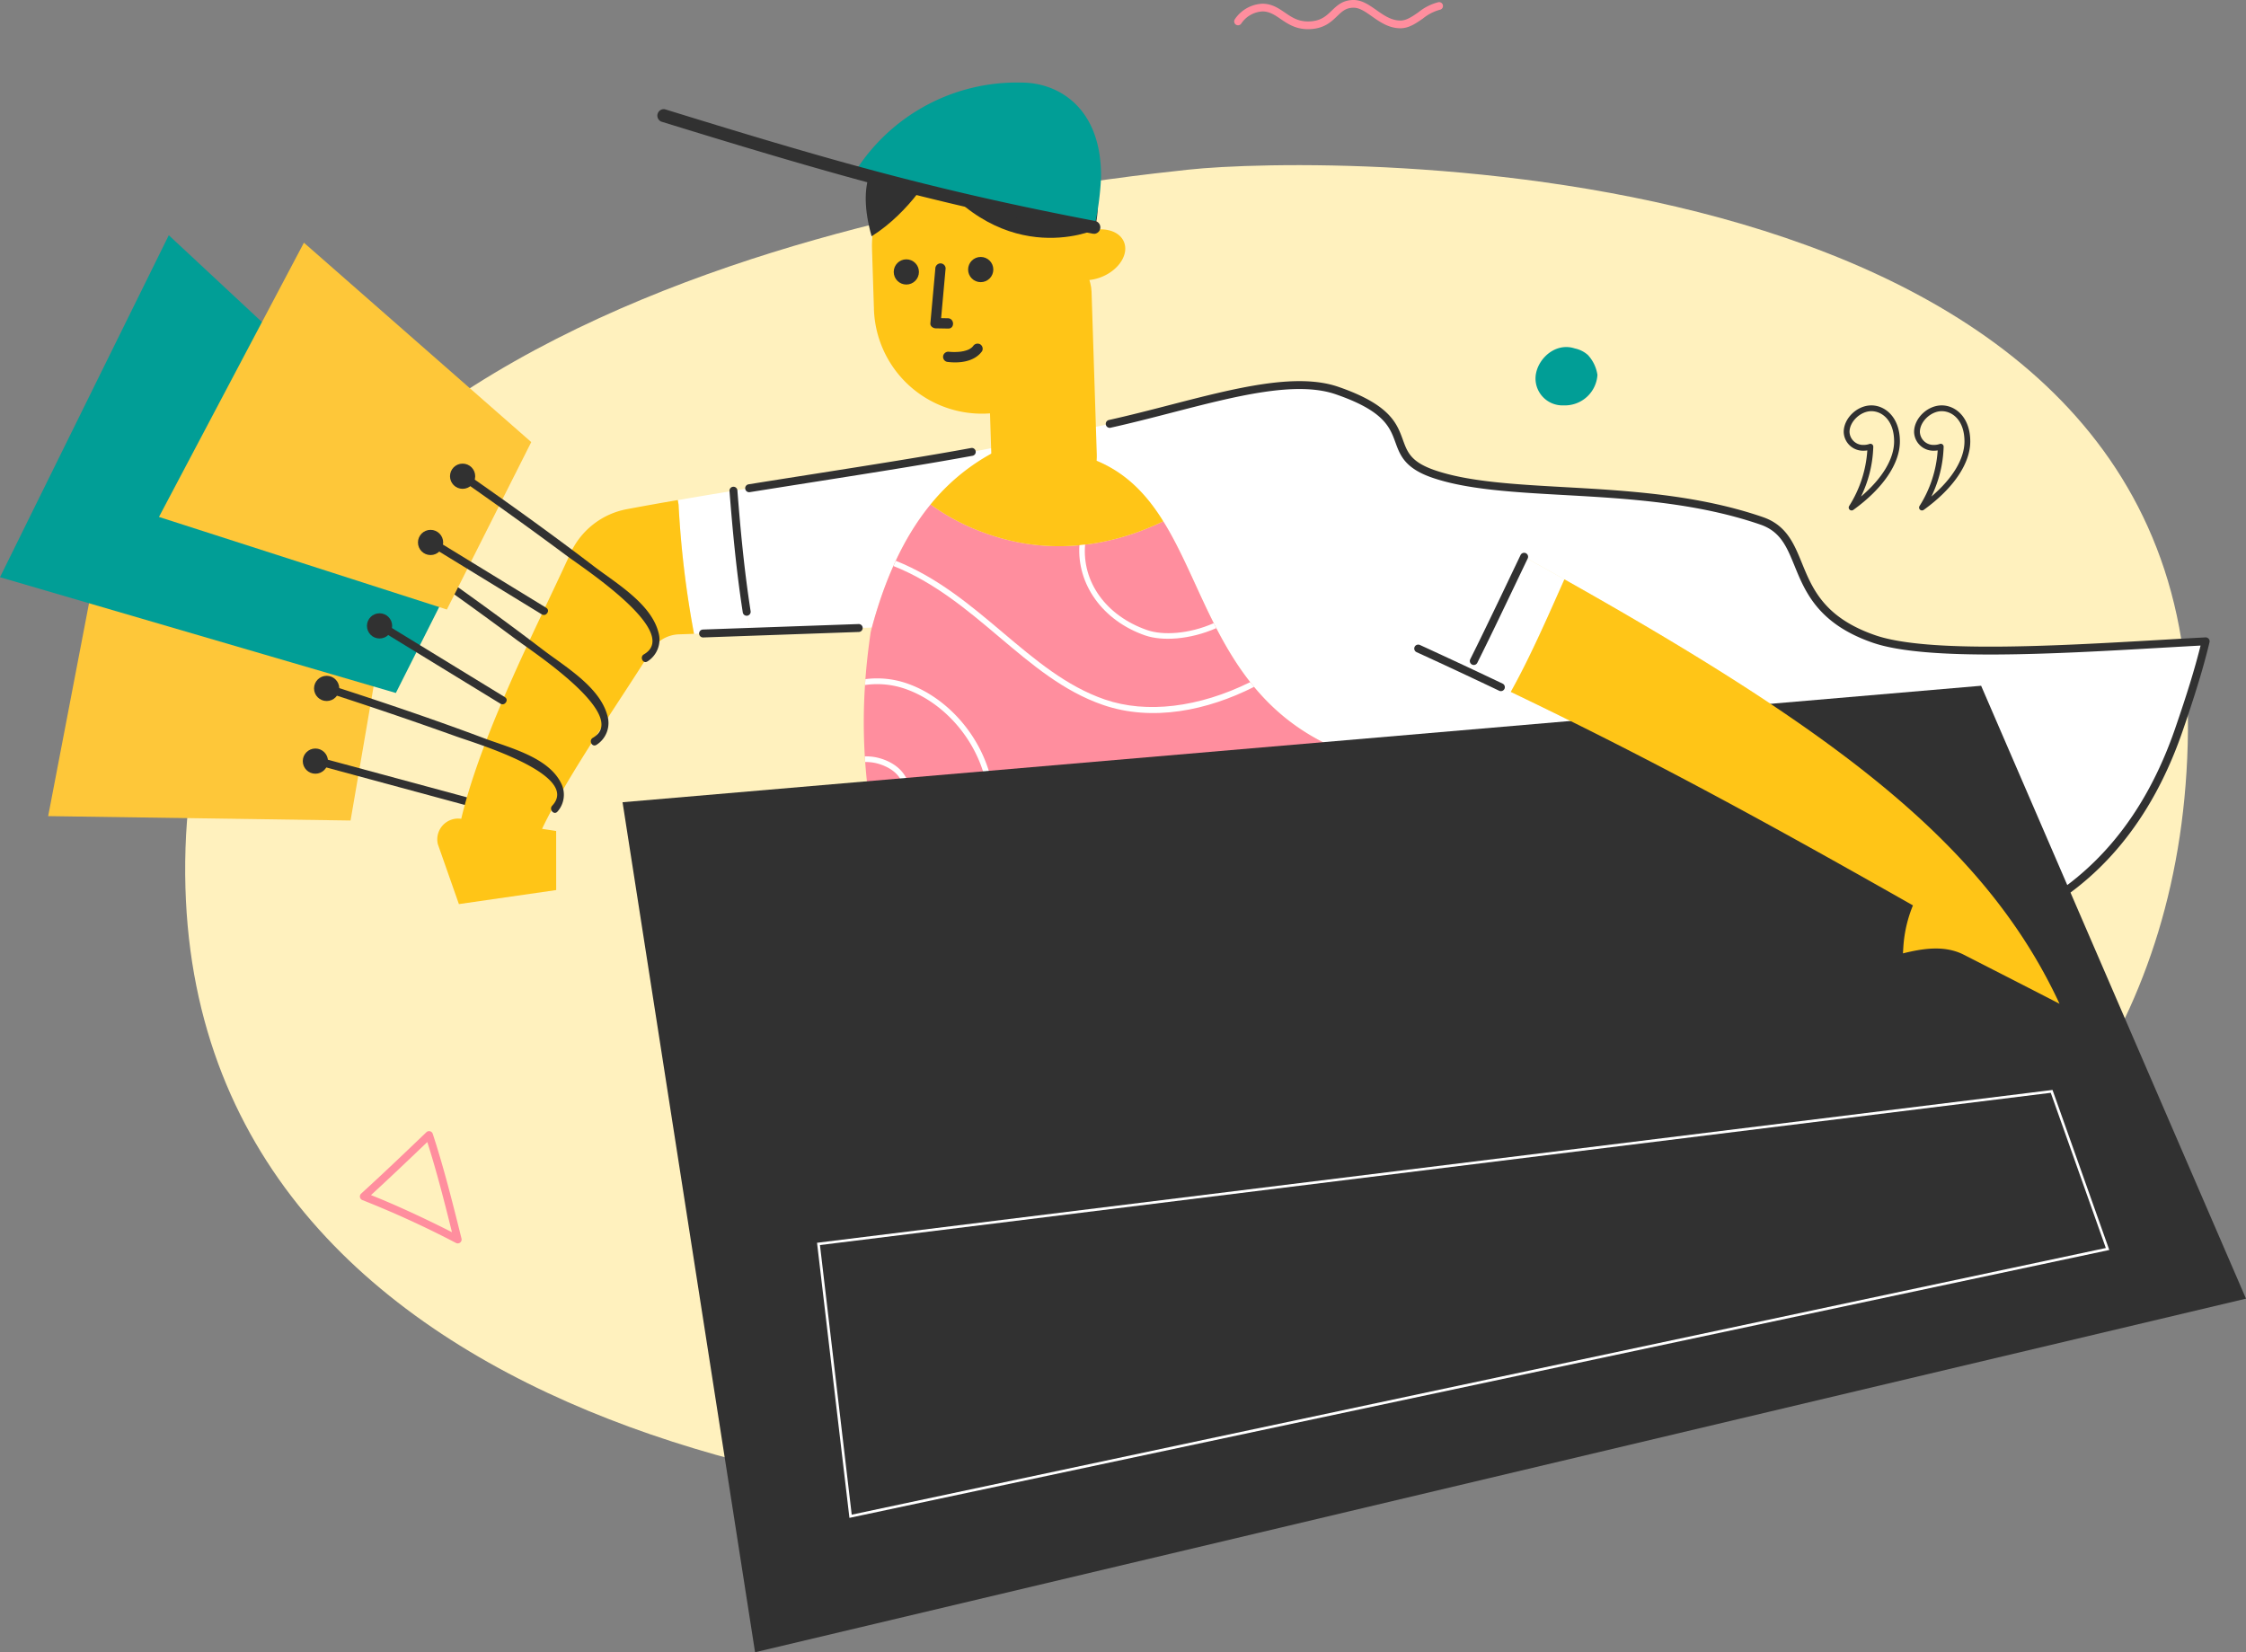 <svg xmlns="http://www.w3.org/2000/svg" width="635.849" height="467.798" viewBox="0 0 635.849 467.798">
  <rect x="0" y="0" width="635.849" height="467.798" fill="#808080" stroke="none"/>
  <g id="Group_3179" data-name="Group 3179" transform="translate(-646.076 -3420.887)">
    <g id="Group_3178" data-name="Group 3178">
      <path id="Path_3563" data-name="Path 3563" d="M3267.074-2744.552c95.07-7.64,273.675-52.7,275.375-219.28s-243.928-163.185-283.024-158.935-278.773,29.747-283.872,192.081S3171.884-2736.9,3267.074-2744.552Z" transform="translate(-2276.958 6591.695)" fill="#fff1be"/>
      <g id="Group_2823" data-name="Group 2823" transform="translate(194.643 3386.994)">
        <g id="Group_2077" data-name="Group 2077" transform="translate(-49 81.627)">
          <g id="Group_2075" data-name="Group 2075">
            <path id="Path_2774" data-name="Path 2774" d="M1024.634,96.788a.82.82,0,0,1-.7-1.255,33.47,33.47,0,0,0,5.143-15.741,6.406,6.406,0,0,1-1.016.081,5.46,5.46,0,0,1-5.666-5.246l0-.079c0-3.859,3.8-7.506,7.817-7.506s8.086,3.5,8.086,10.2c0,6.289-4.807,13.358-13.188,19.393A.822.822,0,0,1,1024.634,96.788Zm5.312-18.875a.82.82,0,0,1,.82.82v.019a34.345,34.345,0,0,1-3.474,14.1c6-5.1,9.369-10.662,9.369-15.611,0-5.881-3.341-8.559-6.446-8.559-3.06,0-6.177,2.96-6.177,5.867a3.839,3.839,0,0,0,3.984,3.688l.044,0a4.96,4.96,0,0,0,1.615-.276.8.8,0,0,1,.266-.046Z" fill="#313131"/>
          </g>
          <g id="Group_2076" data-name="Group 2076">
            <path id="Path_2775" data-name="Path 2775" d="M1044.552,96.788a.82.82,0,0,1-.695-1.255A33.47,33.47,0,0,0,1049,79.792a6.427,6.427,0,0,1-1.017.081,5.46,5.46,0,0,1-5.665-5.247l0-.078c0-3.859,3.8-7.506,7.818-7.506s8.085,3.5,8.085,10.2c0,6.29-4.807,13.359-13.188,19.393A.818.818,0,0,1,1044.552,96.788Zm5.313-18.875a.82.82,0,0,1,.82.82v.019a34.347,34.347,0,0,1-3.474,14.1c6-5.1,9.369-10.662,9.369-15.612,0-5.881-3.341-8.559-6.445-8.559-3.061,0-6.179,2.96-6.179,5.867a3.839,3.839,0,0,0,3.984,3.688l.044,0a4.96,4.96,0,0,0,1.615-.276A.8.8,0,0,1,1049.865,77.913Z" fill="#313131"/>
          </g>
        </g>
        <g id="Group_2078" data-name="Group 2078" transform="translate(-232.794 -93.088)">
          <path id="Path_2779" data-name="Path 2779" d="M1054.492,135.239c-3.5,0-5.742-1.531-7.723-2.883-1.681-1.147-3.133-2.138-5.156-2.138a7.729,7.729,0,0,0-5.994,3.452,1.093,1.093,0,1,1-1.8-1.246l.016-.024a9.936,9.936,0,0,1,7.773-4.368c2.7,0,4.574,1.281,6.388,2.518,1.886,1.288,3.668,2.5,6.491,2.5,3.579,0,5.12-1.482,6.752-3.052,1.542-1.483,3.136-3.017,6.2-3.017,2.4,0,4.455,1.447,6.44,2.846,2.071,1.46,4.213,2.97,6.818,2.97,1.722,0,3.385-1.158,5.145-2.384a14.614,14.614,0,0,1,5.6-2.811,1.093,1.093,0,1,1,.412,2.147l-.029.005a12.835,12.835,0,0,0-4.734,2.453c-1.96,1.365-3.986,2.776-6.395,2.776-3.3,0-5.837-1.79-8.078-3.369-1.862-1.313-3.47-2.447-5.181-2.447-2.183,0-3.286,1.062-4.684,2.407C1061.063,133.208,1058.952,135.239,1054.492,135.239Z" fill="#ff8e9e"/>
        </g>
        <g id="Group_2079" data-name="Group 2079" transform="translate(-210.959 328.786)">
          <path id="Path_2780" data-name="Path 2780" d="M793.05,55.8a1.095,1.095,0,0,1-1.569,1.224A275.339,275.339,0,0,0,764.99,44.889a1.1,1.1,0,0,1-.689-.817,1.092,1.092,0,0,1,.336-1.015c6-5.473,11.679-10.882,18.47-17.388a1.092,1.092,0,0,1,1.545.033,1.08,1.08,0,0,1,.25.416C788.1,35.884,790.616,46.006,793.05,55.8ZM767.418,43.479c7.058,2.767,16.065,7.006,22.926,10.5-2.1-8.46-4.306-17.125-6.984-25.529-5.769,5.523-10.77,10.279-15.943,15.025Z" fill="#ff8e9e"/>
        </g>
        <g id="Group_2080" data-name="Group 2080" transform="translate(9 103.516)">
          <path id="Path_2781" data-name="Path 2781" d="M888.271,29.035a7.657,7.657,0,0,0-2.425-.4c-4.778,0-8.706,4.592-8.706,8.923a7.636,7.636,0,0,0,7.677,7.6c.1,0,.21,0,.315-.008a9.223,9.223,0,0,0,9.54-8.628,10.543,10.543,0,0,0-2.7-5.631A7.953,7.953,0,0,0,888.271,29.035Z" fill="#019e96"/>
        </g>
        <g id="Group_2078-2" data-name="Group 2078" transform="translate(177.468 -64.642)">
          <path id="Path_2779-2" data-name="Path 2779" d="M367.159,247.186c-3.5,0-5.742-1.531-7.723-2.883-1.681-1.147-3.133-2.138-5.156-2.138a7.732,7.732,0,0,0-5.994,3.452,1.093,1.093,0,0,1-1.8-1.246l.017-.024a9.936,9.936,0,0,1,7.773-4.368c2.7,0,4.574,1.281,6.388,2.518,1.886,1.288,3.668,2.5,6.491,2.5,3.579,0,5.12-1.482,6.752-3.052,1.542-1.483,3.136-3.017,6.2-3.017,2.4,0,4.455,1.447,6.44,2.846,2.071,1.46,4.213,2.97,6.818,2.97,1.722,0,3.385-1.158,5.145-2.384a14.607,14.607,0,0,1,5.6-2.811,1.093,1.093,0,0,1,.412,2.147l-.029.005a12.849,12.849,0,0,0-4.734,2.453c-1.96,1.365-3.986,2.776-6.395,2.776-3.3,0-5.837-1.79-8.078-3.369-1.862-1.313-3.47-2.447-5.181-2.447-2.183,0-3.286,1.062-4.684,2.407C373.73,245.156,371.619,247.186,367.159,247.186Z" fill="#019e96"/>
        </g>
      </g>
    </g>
    <g id="Group_2822" data-name="Group 2822" transform="translate(-5278.812 578.999)">
      <path id="Path_3669" data-name="Path 3669" d="M6049.562,3168.294l-8.989,52.323-85.611-1.239,16.549-86.248Z" transform="translate(-16.438 -146.421)" fill="#fec739"/>
      <path id="Path_3670" data-name="Path 3670" d="M6119.56,3288.147l42.772,11.573c1.386.375,2.129-1.75.731-2.12l-42.772-11.572C6118.905,3285.651,6118.161,3287.777,6119.56,3288.147Z" transform="translate(-105.995 -229.968)" fill="#313131"/>
      <circle id="Ellipse_380" data-name="Ellipse 380" cx="3.568" cy="3.568" r="3.568" transform="translate(6013.796 3033.231)" fill="#313131"/>
      <circle id="Ellipse_381" data-name="Ellipse 381" cx="3.568" cy="3.568" r="3.568" transform="translate(6010.604 3053.815)" fill="#313131"/>
      <path id="Path_3672" data-name="Path 3672" d="M7010.909,3566.024c6.292,3.658,12.332,7.611,18.579,11.213-1.322,7.131-3.077,14.261-4.454,21.393-6.14-2.928-12.383-5.557-18.413-8.486,1.6-8,2.905-16.075,4.284-24.121Z" transform="translate(-591.258 -383.033)" fill="#acd5ff"/>
      <path id="Path_3673" data-name="Path 3673" d="M6461.247,3091.146a58.075,58.075,0,0,0-22.721,17.048c-7.922,9.687-13.085,21.768-16.616,34.845l-34.486,1.219c-2.282-12.828-3.566-25.795-4.606-38.766l-.195-1.154c28.685-4.667,58.64-9.005,78.622-13.186Z" transform="translate(-250.191 -123.473)" fill="#fff"/>
      <path id="Path_3674" data-name="Path 3674" d="M6368.557,3160.154l-15.862.558a275.554,275.554,0,0,1-4.37-36.556l-.219-1.292c5.123-.9,10.365-1.774,15.656-2.632l.2,1.154c1.038,12.972,2.323,25.938,4.606,38.766Z" transform="translate(-231.325 -139.37)" fill="#fff"/>
      <path id="Path_3675" data-name="Path 3675" d="M6868.877,3167.8c-3.087,6.932-6.148,13.927-9.464,20.782-1.806,3.742-3.694,7.456-5.722,11.085-3.928-1.89-7.93-3.772-12.008-5.7q3.3-6.536,6.481-13.15c3.128-6.453,6.205-12.942,9.285-19.394l.006-.017c3.889,2.165,7.7,4.285,11.416,6.39Z" transform="translate(-501.106 -161.878)" fill="#fff"/>
      <path id="Path_3676" data-name="Path 3676" d="M6727.071,3102.785l-.006.017c-3.08,6.452-6.154,12.936-9.284,19.394q-3.182,6.6-6.482,13.151c4.074,1.924,8.075,3.805,12.008,5.695,38.59,18.484,70.2,35.668,113.856,60.442a37.086,37.086,0,0,0-2.713,11.695,100.793,100.793,0,0,1-37.661-4.919c-43.874-15.135-42.829-27.195-71.045-36.929-15.3-5.278-31.42-7.027-46.638-12.26l-.092-.032c-36.232-12.5-40.736-44.861-54.079-66.3-4.82-7.764-10.81-14.087-19.876-17.538-.683-2.883-1.337-5.756-1.932-8.663,27.151-5.2,54.507-16.514,71.026-10.816,25.466,8.786,10.985,17.978,27.277,23.6,21.586,7.447,59.755,1.846,92.924,13.288,14.483,5,5.7,24.437,31.815,33.447,17.381,6,63.621,2.231,93.878.663-1.475,6.2-3.681,13.723-7.62,25.139-10.146,29.413-27.928,45.9-47.244,54.247-23.449-33.227-62.4-60.761-126.69-96.931-3.711-2.1-7.528-4.225-11.416-6.39Z" transform="translate(-370.715 -103.256)" fill="#fff"/>
      <path id="Path_3681" data-name="Path 3681" d="M6603.74,3268.538c-.27.049-.535.084-.785.14-46.1,8.219-80.045,10.02-118.263,6.127-18.856-43.772-23.732-74.667-18.517-109.938.107-.428.216-.856.331-1.283,3.53-13.077,8.7-25.161,16.616-34.845a61.294,61.294,0,0,0,16.5,8.464c14.773,5.1,31.758,4.764,49.382-3.7,13.342,21.439,17.848,53.8,54.08,66.3l.092.031c-1.763,29.861-1.6,51.439.565,68.7Z" transform="translate(-294.788 -144.021)" fill="#ff8e9e"/>
      <path id="Path_3685" data-name="Path 3685" d="M6571.79,3090.948c-17.624,8.466-34.608,8.8-49.382,3.7a61.308,61.308,0,0,1-16.5-8.464,58.076,58.076,0,0,1,22.721-17.048c.5-.112,1.009-.225,1.508-.321.023-.116.044-.218.06-.336a151.431,151.431,0,0,0-1.952-16.88l4.255,2.753a30.789,30.789,0,0,0,15.19-3.472c.556,4.647,1.343,9.266,2.294,13.871.595,2.906,1.249,5.781,1.931,8.663,9.068,3.451,15.058,9.774,19.876,17.538Z" transform="translate(-317.578 -101.464)" fill="#ffc517"/>
      <path id="Path_3688" data-name="Path 3688" d="M6270.605,3163.865l-4.291.148a9.524,9.524,0,0,0-7.8,4.538c-8.319,13.5-23.515,34.988-30.938,50.532l3.994.6.01,16.732-27.543,3.971-5.958-16.959a5.893,5.893,0,0,1,6.624-7.185c1.086-4.594,2.535-9.412,4.239-14.354,7.385-21.409,19.451-44.924,26.665-60.809a22,22,0,0,1,15.954-12.5c4.668-.874,9.508-1.747,14.448-2.584l.218,1.292a275.641,275.641,0,0,0,4.371,36.557Z" transform="translate(-149.235 -142.523)" fill="#ffc517"/>
      <path id="Path_3691" data-name="Path 3691" d="M6626.154,3342.783c-1.89-1.273-3.724-2.527-5.458-3.715-5.657-3.894-10.538-7.254-13.94-8.427-28.244-9.743-48.519,9.544-68.137,28.192-10.032,9.544-19.75,18.779-30.178,23.9.138.333.277.664.421,1,.351.036.7.064,1.042.1,10.332-5.285,19.922-14.4,29.833-23.818,19.258-18.319,39.177-37.261,66.489-27.839,3.191,1.1,7.989,4.405,13.549,8.231,2.007,1.383,4.148,2.853,6.368,4.331,0-.646,0-1.292.007-1.947Z" transform="translate(-318.961 -252.948)" fill="#fff"/>
      <path id="Path_3692" data-name="Path 3692" d="M6617.492,3179.549c4.673,1.612,12.51,1.225,20.043-2.09-.241-.467-.476-.931-.718-1.4-7.077,3.113-14.418,3.479-18.8,1.968-11.776-4.062-18.514-13.736-17.615-24.21-.536.063-1.067.115-1.609.163-.719,11.007,6.494,21.368,18.7,25.577Z" transform="translate(-368.319 -157.727)" fill="#fff"/>
      <path id="Path_3693" data-name="Path 3693" d="M6668.618,3382.474c-.573-.2-1.151-.373-1.748-.524-12.609-3.206-26.5,7.37-30.5,18.974a20.3,20.3,0,0,0,.1,13.32c.58-.034,1.163-.072,1.744-.109a18.725,18.725,0,0,1-.321-12.686c3.772-10.934,16.8-20.924,28.577-17.931.553.142,1.091.3,1.62.485,13.873,4.786,15.792,16.061,12.917,25.334.592-.089,1.19-.19,1.782-.282,2.758-9.856.424-21.544-14.173-26.579Z" transform="translate(-388.297 -282.104)" fill="#fff"/>
      <path id="Path_3694" data-name="Path 3694" d="M6483.318,3303.78c7.717-4.99,14.467-12.431,16.419-18.089,7.092-20.56-6.364-41.236-22.868-46.929a25.83,25.83,0,0,0-11.764-1.209c-.037.556-.071,1.107-.107,1.661a24.2,24.2,0,0,1,11.341,1.078c15.785,5.445,28.652,25.214,21.871,44.872-2.169,6.286-11.869,16.726-23.7,21.34.165.509.337,1.022.506,1.533a45.2,45.2,0,0,0,8.3-4.252Z" transform="translate(-295.216 -203.38)" fill="#fff"/>
      <path id="Path_3695" data-name="Path 3695" d="M6469.862,3286.8a14.235,14.235,0,0,0-4.987-.769c.03.533.073,1.07.111,1.6a12.69,12.69,0,0,1,4.349.692c5.74,1.98,7.932,6.307,6.006,11.891a17.713,17.713,0,0,1-7.3,9.245c.109.552.237,1.11.357,1.665a19.5,19.5,0,0,0,8.469-10.383c2.192-6.355-.495-11.7-7.012-13.948Z" transform="translate(-295.149 -229.993)" fill="#fff"/>
      <path id="Path_3696" data-name="Path 3696" d="M6482.731,3165.388c11.642,4.637,20.915,12.467,29.907,20.059,9.391,7.929,18.265,15.422,29.39,19.26,14.024,4.838,29.573,1.581,42.8-5.106-.371-.438-.745-.89-1.091-1.339-14.507,7.181-29.366,8.985-41.178,4.911-10.843-3.741-19.6-11.137-28.876-18.966-9.077-7.665-18.444-15.566-30.289-20.3-.231.486-.436.988-.666,1.478Z" transform="translate(-304.908 -163.243)" fill="#fff"/>
      <path id="Path_3699" data-name="Path 3699" d="M6875.021,3204.2a1.119,1.119,0,0,1-.126-2.066c20.131-9.864,34.644-27.351,43.138-51.973,3.368-9.764,5.629-17.12,7.23-23.575-3.683.2-7.589.423-11.641.656-29.374,1.69-65.936,3.792-81.157-1.459-15.444-5.327-19.15-14.418-22.128-21.72-2.226-5.452-3.982-9.757-9.687-11.725-18.215-6.284-38.135-7.4-55.711-8.379-14.106-.79-27.417-1.53-37.213-4.909-7.741-2.67-9.083-6.364-10.388-9.939-1.6-4.4-3.254-8.955-16.9-13.661-11.261-3.884-28.262.508-46.262,5.155-5.705,1.476-11.61,3-17.529,4.316a1.121,1.121,0,0,1-.487-2.187c5.885-1.309,11.765-2.83,17.453-4.3,18.338-4.735,35.662-9.208,47.559-5.1,14.653,5.054,16.575,10.347,18.271,15.015,1.269,3.5,2.276,6.26,9.006,8.583,9.493,3.274,22.662,4.009,36.606,4.79,17.724.991,37.808,2.113,56.319,8.5,6.66,2.3,8.788,7.5,11.027,13,2.959,7.245,6.3,15.453,20.788,20.449,14.8,5.106,51.122,3.019,80.294,1.338,4.608-.266,9.029-.521,13.164-.738a1.129,1.129,0,0,1,.922.4,1.113,1.113,0,0,1,.224.974c-1.64,6.887-4,14.666-7.648,25.246-8.695,25.2-23.583,43.123-44.269,53.256a1.129,1.129,0,0,1-.864.051Z" transform="translate(-377.388 -101.92)" fill="#313131"/>
      <path id="Path_3700" data-name="Path 3700" d="M6560.064,3058.1a1.123,1.123,0,0,1,.474-2.176,29.384,29.384,0,0,0,14.542-2.463,1.121,1.121,0,0,1,.915,2.047,31.668,31.668,0,0,1-15.663,2.651,1.175,1.175,0,0,1-.267-.059Z" transform="translate(-346.77 -102.828)" fill="#313131"/>
      <path id="Path_3701" data-name="Path 3701" d="M6892.665,3336.351c-24.5-8.451-35.125-15.983-44.5-22.626-7.589-5.376-14.136-10.018-26.546-14.3a215.56,215.56,0,0,0-23.32-6.134c-6.023-1.343-12.253-2.735-18.285-4.521a1.132,1.132,0,0,1-.754-1.393,1.118,1.118,0,0,1,1.385-.764l.01,0c5.956,1.765,12.146,3.147,18.14,4.485a217,217,0,0,1,23.557,6.2c12.71,4.385,19.708,9.343,27.111,14.589,9.254,6.558,19.742,13.99,43.936,22.337a96.515,96.515,0,0,0,28,4.971,1.121,1.121,0,0,1-.078,2.241,98.765,98.765,0,0,1-28.656-5.092Z" transform="translate(-466.962 -230.288)" fill="#313131"/>
      <path id="Path_3702" data-name="Path 3702" d="M6390.922,3105.9a1.123,1.123,0,0,1,.187-2.168c6.38-1.027,12.8-2.038,19.118-3.03,16.02-2.528,31.158-4.911,43.958-7.265a1.12,1.12,0,0,1,.4,2.2c-12.822,2.361-27.968,4.75-44.005,7.278-6.324,1-12.731,2.009-19.111,3.032a1.109,1.109,0,0,1-.546-.047Z" transform="translate(-254.315 -124.715)" fill="#313131"/>
      <path id="Path_3703" data-name="Path 3703" d="M6362.156,3207.142a1.121,1.121,0,0,1,.326-2.181l44.061-1.554a1.121,1.121,0,1,1,.081,2.241l-44.062,1.556a1.147,1.147,0,0,1-.4-.062Z" transform="translate(-238.59 -184.833)" fill="#313131"/>
      <path id="Path_3705" data-name="Path 3705" d="M6384.868,3154.112a1.122,1.122,0,0,1-.744-.889c-1.882-12.068-2.953-24.134-3.757-34.347a1.122,1.122,0,0,1,2.229-.256c0,.026,0,.053.005.08.794,10.168,1.871,22.184,3.745,34.177a1.13,1.13,0,0,1-.94,1.28,1.1,1.1,0,0,1-.538-.047Z" transform="translate(-248.954 -137.947)" fill="#313131"/>
      <path id="Path_3706" data-name="Path 3706" d="M6832.081,3229.362a1.082,1.082,0,0,1-.118-.049q-3.456-1.647-6.982-3.306l-2.224-1.05q-6.9-3.238-14.189-6.574a1.116,1.116,0,0,1-.551-1.478l0-.008a1.138,1.138,0,0,1,1.486-.552q7.291,3.349,14.2,6.581l2.224,1.05q3.541,1.671,7,3.314a1.121,1.121,0,0,1-.849,2.071Z" transform="translate(-482.649 -191.853)" fill="#313131"/>
      <path id="Path_3707" data-name="Path 3707" d="M6843.363,3190.61a.97.97,0,0,1-.135-.058,1.12,1.12,0,0,1-.5-1.5h0q2.509-5.021,4.943-10.086,3.417-7.05,6.77-14.121l2.525-5.282a1.121,1.121,0,1,1,2.035.942l-.012.024-2.526,5.28q-3.37,7.066-6.773,14.134-2.448,5.071-4.959,10.111a1.119,1.119,0,0,1-1.363.561Z" transform="translate(-501.61 -160.511)" fill="#313131"/>
      <path id="Path_3711" data-name="Path 3711" d="M6313.594,3274.92l384.619-32.979,74.984,173.529L6351.11,3515.582Z" transform="translate(-212.461 -205.895)" fill="#313131"/>
      <path id="Path_3712" data-name="Path 3712" d="M7023.531,3295.668c-9.135-4.726-27.121-13.9-27.336-14.01-5.287-2.558-11.2-1.7-16.987-.26.036-.609.074-1.245.115-1.894a37.112,37.112,0,0,1,2.713-11.695c-43.657-24.774-75.268-41.955-113.856-60.442,2.028-3.63,3.917-7.342,5.722-11.085,3.313-6.854,6.375-13.849,9.463-20.782,64.292,36.17,103.24,63.7,126.689,96.931a148.208,148.208,0,0,1,13.482,23.24Z" transform="translate(-515.588 -169.58)" fill="#ffc517"/>
      <path id="Path_3713" data-name="Path 3713" d="M6444.2,3615.487l-9.173-77.888.37-.045,349.4-43.229.1.282,15.973,45.029-.417.089Zm-8.344-77.242,8.99,76.335,355.041-75.5-15.588-43.941Z" transform="translate(-278.835 -343.844)" fill="#fff"/>
      <path id="Path_3714" data-name="Path 3714" d="M6060.845,3042.8l-23.89,47.41-112.068-32.775,47.788-96.828Z" transform="translate(0 -52.121)" fill="#019e96"/>
      <path id="Path_3715" data-name="Path 3715" d="M6233.354,3214.587a7.309,7.309,0,0,0,3.126-8.324c-2.139-8.117-12.045-13.894-18.315-18.68-11.805-9.012-23.885-17.681-36.07-26.172a1.123,1.123,0,0,0-1.27,1.851q15.075,10.5,29.826,21.467c4.506,3.357,32.461,21.635,21.719,27.839-1.245.719-.27,2.741.982,2.017Z" transform="translate(-139.644 -161.784)" fill="#313131"/>
      <path id="Path_3716" data-name="Path 3716" d="M6159.524,3203.442l35.007,21.426c1.229.751,2.5-1.1,1.269-1.851l-35.007-21.425c-1.229-.752-2.5,1.1-1.27,1.85Z" transform="translate(-127.973 -183.744)" fill="#313131"/>
      <circle id="Ellipse_382" data-name="Ellipse 382" cx="3.568" cy="3.568" r="3.568" transform="translate(6037.844 2996.775)" fill="#313131"/>
      <circle id="Ellipse_383" data-name="Ellipse 383" cx="3.568" cy="3.568" r="3.568" transform="translate(6028.774 3015.527)" fill="#313131"/>
      <g id="Group_2468" data-name="Group 2468" transform="translate(5969.89 2910.606)">
        <path id="Path_3717" data-name="Path 3717" d="M6129.537,3021.734l-23.891,47.41-81.506-26.214,41.036-77.644Z" transform="translate(-6024.139 -2965.287)" fill="#fec739"/>
        <path id="Path_3718" data-name="Path 3718" d="M6265.2,3162.487a7.308,7.308,0,0,0,3.127-8.323c-2.14-8.117-12.045-13.894-18.315-18.68-11.8-9.012-23.885-17.68-36.071-26.172a1.123,1.123,0,0,0-1.269,1.851q15.072,10.5,29.827,21.468c4.507,3.357,32.462,21.635,21.719,27.84-1.245.719-.271,2.74.981,2.017Z" transform="translate(-6126.942 -3043.914)" fill="#313131"/>
        <path id="Path_3719" data-name="Path 3719" d="M6191.375,3151.344l32.274,19.753c1.228.751,2.5-1.1,1.268-1.849l-32.273-19.752C6191.416,3148.744,6190.143,3150.59,6191.375,3151.344Z" transform="translate(-6115.273 -3065.876)" fill="#313131"/>
        <circle id="Ellipse_384" data-name="Ellipse 384" cx="3.568" cy="3.568" r="3.568" transform="translate(82.394 62.547)" fill="#313131"/>
        <circle id="Ellipse_385" data-name="Ellipse 385" cx="3.568" cy="3.568" r="3.568" transform="translate(73.324 81.299)" fill="#313131"/>
      </g>
      <path id="Path_3720" data-name="Path 3720" d="M6193.393,3277.27a7.206,7.206,0,0,0,1.021-8.152c-3.652-7.314-14.6-9.96-21.605-12.592-14.491-5.441-29.183-10.393-43.914-15.149a1.123,1.123,0,0,0-.731,2.121q18.428,5.943,36.664,12.48c5.193,1.872,35.321,10.8,27.106,19.586-.981,1.045.476,2.756,1.463,1.7Z" transform="translate(-110.714 -205.56)" fill="#313131"/>
      <rect id="Rectangle_1444" data-name="Rectangle 1444" width="29.84" height="75.944" rx="14.92" transform="translate(6203.606 2910.527) rotate(-1.84)" fill="#ffc517"/>
      <path id="Path_4155" data-name="Path 4155" d="M6530.971,2945.964h.011l-.187-5.844a12.839,12.839,0,0,0,3.711-.945c4.831-2.022,7.584-6.437,6.151-9.862-1.347-3.216-5.905-4.413-10.456-2.874a30.572,30.572,0,0,0-60.86,5.025l.529,16.462h.011c0,.147,0,.292,0,.44A30.572,30.572,0,0,0,6531,2946.4C6530.991,2946.256,6530.978,2946.111,6530.971,2945.964Z" transform="translate(-297.581 -18.947)" fill="#ffc517"/>
      <path id="Path_4156" data-name="Path 4156" d="M6548.854,2919.648s-27.717,12.427-49.327-20.921c1.672-10.476,12.16-10.276,12.16-10.276S6556.57,2889.21,6548.854,2919.648Z" transform="translate(-314.088 -12.683)" fill="#313131"/>
      <path id="Path_4157" data-name="Path 4157" d="M6484.013,2907.517c1.088-.048-5.931,11.991-16.917,18.894-8.72-30.982,19.761-28.895,19.761-28.895" transform="translate(-295.456 -17.622)" fill="#313131"/>
      <circle id="Ellipse_605" data-name="Ellipse 605" cx="3.568" cy="3.568" r="3.568" transform="translate(6177.906 2915.313)" fill="#313131"/>
      <circle id="Ellipse_606" data-name="Ellipse 606" cx="3.568" cy="3.568" r="3.568" transform="translate(6198.963 2914.637)" fill="#313131"/>
      <path id="Path_4158" data-name="Path 4158" d="M6510.1,2979.6l-1.228,13.559-.174,1.917-1.505-1.412,3.554.063c1.872.033,1.977,2.951.094,2.917l-3.554-.063c-.715-.012-1.58-.593-1.506-1.411l1.229-13.559.173-1.918a1.506,1.506,0,0,1,1.412-1.506,1.468,1.468,0,0,1,1.505,1.412Z" transform="translate(-317.504 -61.731)" fill="#313131"/>
      <path id="Path_4159" data-name="Path 4159" d="M6515.53,3030.588l.076.009c.3.035-.439-.038-.173-.017.223.018.445.036.667.046a16.01,16.01,0,0,0,2.239-.045c.224-.021.448-.047.67-.079.165-.023.274-.119-.021.006a2.075,2.075,0,0,1,.366-.071,8.858,8.858,0,0,0,1.307-.378c.1-.039.2-.082.3-.124.239-.1-.29.15.076-.042a5.39,5.39,0,0,0,.554-.332c.041-.028.257-.226.295-.218-.074-.016-.25.223-.012,0,.089-.084.174-.172.256-.263.061-.068.322-.413.069-.061a1.5,1.5,0,0,1,1.979-.588,1.475,1.475,0,0,1,.587,1.979c-2.186,3.042-6.458,3.478-9.925,3.02a1.467,1.467,0,0,1-1.076-1.762,1.5,1.5,0,0,1,1.762-1.076Z" transform="translate(-321.849 -89.091)" fill="#313131"/>
      <g id="Group_1805" data-name="Group 1805" transform="translate(6166.904 2865.246)">
        <g id="Group_1804" data-name="Group 1804" transform="translate(0)">
          <path id="Path_2446" data-name="Path 2446" d="M6528.338,2892.166a80.938,80.938,0,0,1-1.9,14.078c-24.4-4.668-43.868-9.181-63.993-14.6l-3.8-1.025a54.147,54.147,0,0,1,47.523-25.341C6516.422,2865.4,6528.568,2872.531,6528.338,2892.166Z" transform="translate(-6458.65 -2865.247)" fill="#019e96"/>
        </g>
      </g>
      <g id="Group_1832" data-name="Group 1832" transform="translate(6110.992 2872.79)">
        <path id="Path_2463" data-name="Path 2463" d="M6459.015,2917.162a1.582,1.582,0,0,1-.312,0c-23.506-4.5-43.286-9.02-64.122-14.624l-3.806-1.038c-16.268-4.476-33.505-9.652-54.378-16.1a1.847,1.847,0,0,1-.9-2.431l.005-.012a1.808,1.808,0,0,1,1.94-1.048c20.837,6.435,38.046,11.627,54.27,16.062l3.8,1.029c20.751,5.586,40.448,10.09,63.863,14.572a1.833,1.833,0,0,1,1.307,2.226l0,.007a1.817,1.817,0,0,1-1.659,1.379Z" transform="translate(-6335.336 -2881.884)" fill="#313131"/>
      </g>
    </g>
  </g>
</svg>
